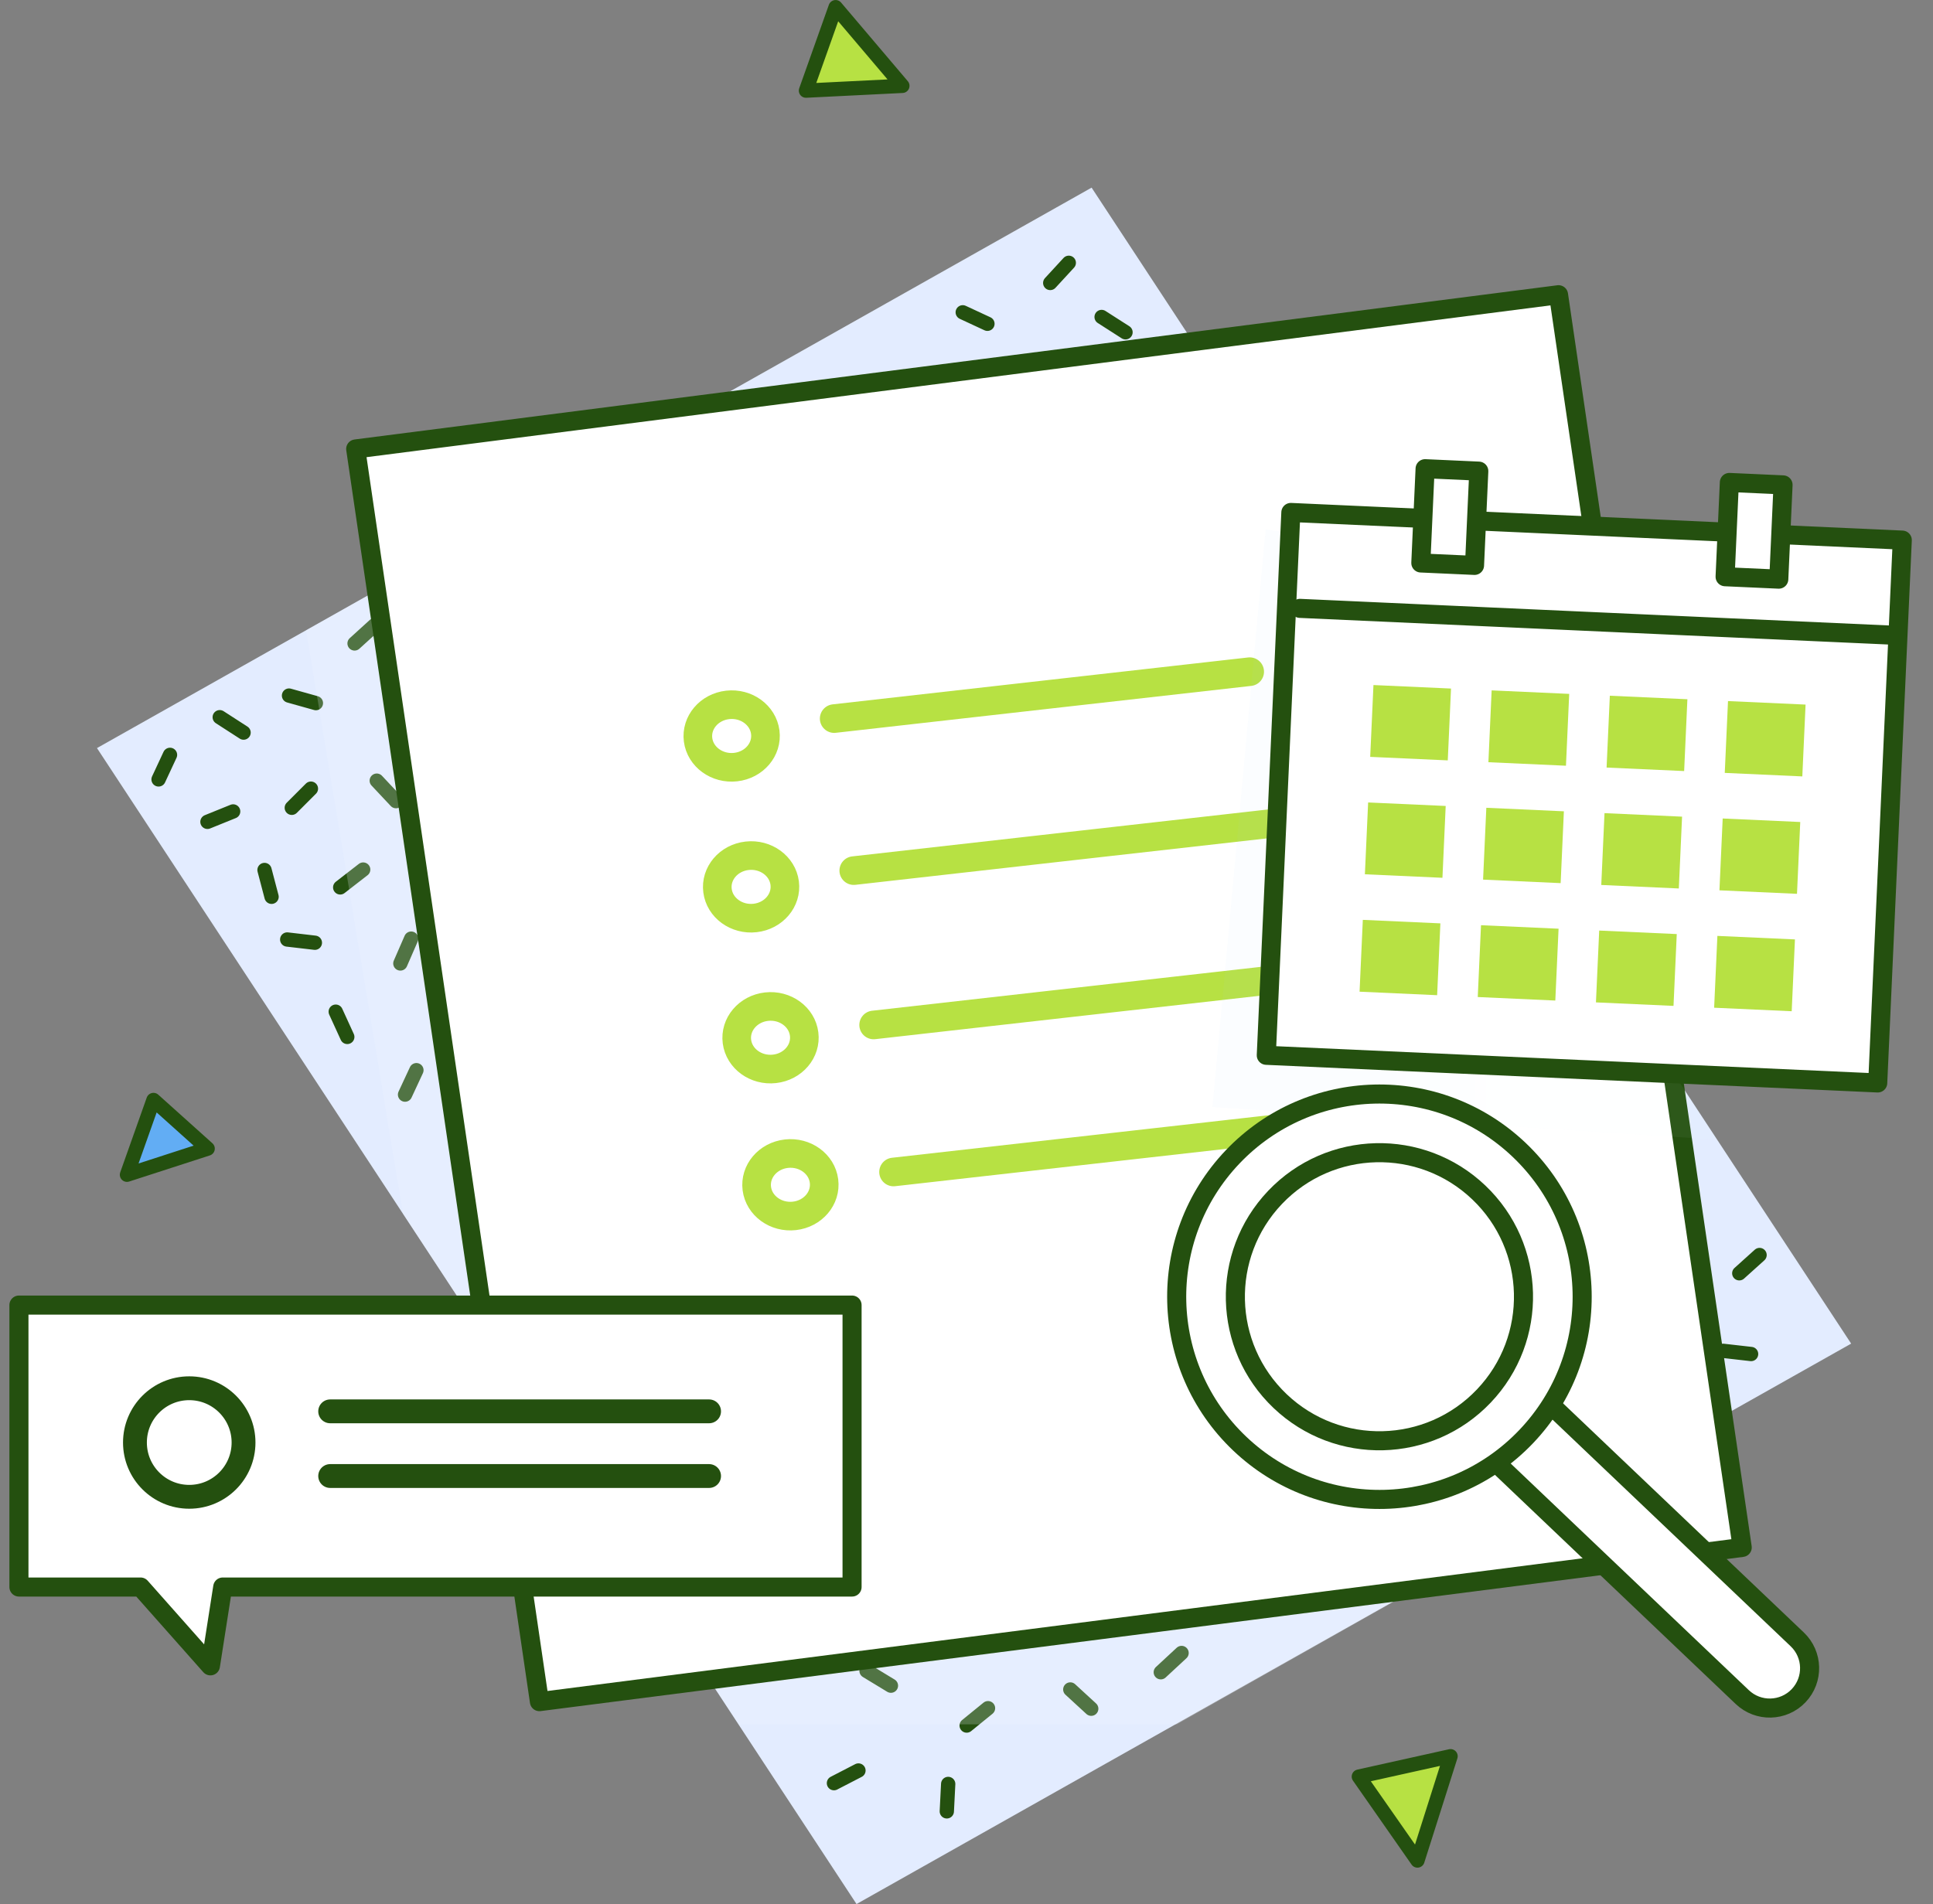 <svg width="203" height="200" viewBox="0 0 203 200" fill="none" xmlns="http://www.w3.org/2000/svg">
<rect x="0" y="0" width="203" height="200" fill="#808080" stroke="none"/>
<path d="M16.118 115.542L21.807 120.65L13.334 123.394L16.118 115.542Z" fill="url(#paint0_linear_9801_12413)"/>
<path d="M16.118 115.542L21.807 120.65L13.334 123.394L16.118 115.542Z" stroke="#24500F" stroke-width="1.502" stroke-linecap="round" stroke-linejoin="round"/>
<path d="M84.641 9.519L87.755 0.754L94.764 9.016L84.641 9.519Z" fill="#B7E143"/>
<path d="M84.641 9.519L87.755 0.754L94.764 9.016L84.641 9.519Z" stroke="#24500F" stroke-width="1.502" stroke-linecap="round" stroke-linejoin="round"/>
<path d="M142.704 186.613L152.334 184.474L148.858 195.427L142.704 186.613Z" fill="#B7E143"/>
<path d="M142.704 186.613L152.334 184.474L148.858 195.427L142.704 186.613Z" stroke="#24500F" stroke-width="1.502" stroke-linecap="round" stroke-linejoin="round"/>
<path d="M194.405 141.134L89.951 200L10.184 78.578L114.638 19.709L194.405 141.134Z" fill="#E3ECFF"/>
<path d="M33.175 73.854L30.352 73.063" stroke="#24500F" stroke-width="1.502" stroke-linecap="round" stroke-linejoin="round"/>
<path d="M37.236 67.586L39.354 65.662" stroke="#24500F" stroke-width="1.502" stroke-linecap="round" stroke-linejoin="round"/>
<path d="M39.566 82L41.585 84.151" stroke="#24500F" stroke-width="1.502" stroke-linecap="round" stroke-linejoin="round"/>
<path d="M32.652 82.84L30.643 84.85" stroke="#24500F" stroke-width="1.502" stroke-linecap="round" stroke-linejoin="round"/>
<path d="M38.141 91.339L35.727 93.212" stroke="#24500F" stroke-width="1.502" stroke-linecap="round" stroke-linejoin="round"/>
<path d="M121.904 175.652L124.086 173.629" stroke="#24500F" stroke-width="1.502" stroke-linecap="round" stroke-linejoin="round"/>
<path d="M43.181 98.594L42.045 101.201" stroke="#24500F" stroke-width="1.502" stroke-linecap="round" stroke-linejoin="round"/>
<path d="M182.656 133.745L184.786 131.826" stroke="#24500F" stroke-width="1.502" stroke-linecap="round" stroke-linejoin="round"/>
<path d="M183.896 142.225L180.963 141.891" stroke="#24500F" stroke-width="1.502" stroke-linecap="round" stroke-linejoin="round"/>
<path d="M36.471 108.918L35.258 106.266" stroke="#24500F" stroke-width="1.502" stroke-linecap="round" stroke-linejoin="round"/>
<path d="M87.58 187.303L90.153 185.973" stroke="#24500F" stroke-width="1.502" stroke-linecap="round" stroke-linejoin="round"/>
<path d="M99.432 190.264L99.577 187.385" stroke="#24500F" stroke-width="1.502" stroke-linecap="round" stroke-linejoin="round"/>
<path d="M101.518 181.251L103.759 179.428" stroke="#24500F" stroke-width="1.502" stroke-linecap="round" stroke-linejoin="round"/>
<path d="M112.4 177.461L114.599 179.482" stroke="#24500F" stroke-width="1.502" stroke-linecap="round" stroke-linejoin="round"/>
<path d="M43.731 112.412L42.537 114.978" stroke="#24500F" stroke-width="1.502" stroke-linecap="round" stroke-linejoin="round"/>
<path d="M17.854 79.29L16.652 81.869" stroke="#24500F" stroke-width="1.502" stroke-linecap="round" stroke-linejoin="round"/>
<path d="M91.004 175.508L93.563 177.062" stroke="#24500F" stroke-width="1.502" stroke-linecap="round" stroke-linejoin="round"/>
<path d="M27.779 91.383L28.519 94.198" stroke="#24500F" stroke-width="1.502" stroke-linecap="round" stroke-linejoin="round"/>
<path d="M24.486 85.233L21.787 86.325" stroke="#24500F" stroke-width="1.502" stroke-linecap="round" stroke-linejoin="round"/>
<path d="M25.579 76.951L23.076 75.335" stroke="#24500F" stroke-width="1.502" stroke-linecap="round" stroke-linejoin="round"/>
<path d="M118.199 34.903L115.689 33.295" stroke="#24500F" stroke-width="1.502" stroke-linecap="round" stroke-linejoin="round"/>
<path d="M110.293 29.722L112.242 27.605" stroke="#24500F" stroke-width="1.502" stroke-linecap="round" stroke-linejoin="round"/>
<path d="M103.698 34.01L101.105 32.805" stroke="#24500F" stroke-width="1.502" stroke-linecap="round" stroke-linejoin="round"/>
<path d="M33.067 99.024L30.162 98.685" stroke="#24500F" stroke-width="1.502" stroke-linecap="round" stroke-linejoin="round"/>
<g style="mix-blend-mode:multiply" opacity="0.22">
<g style="mix-blend-mode:multiply">
<path style="mix-blend-mode:multiply" d="M164.975 157.719L123.586 181.127H77.605L42.332 127.515L32.147 66.202L45.388 58.738L164.975 157.719Z" fill="#F1F5FF"/>
</g>
</g>
<path d="M182.964 162.541L56.649 178.74L37.355 47.157L163.674 30.958L182.964 162.541Z" fill="white"/>
<path d="M182.964 162.541L56.649 178.74L37.355 47.157L163.674 30.958L182.964 162.541Z" stroke="#24500F" stroke-width="2.003" stroke-linecap="round" stroke-linejoin="round"/>
<path d="M80.366 76.911C80.598 78.715 79.207 80.355 77.258 80.575C75.311 80.795 73.543 79.511 73.31 77.707C73.078 75.903 74.469 74.262 76.418 74.042C78.365 73.822 80.133 75.107 80.366 76.911Z" fill="white"/>
<path d="M80.366 76.911C80.598 78.715 79.207 80.355 77.258 80.575C75.311 80.795 73.543 79.511 73.31 77.707C73.078 75.903 74.469 74.262 76.418 74.042C78.365 73.822 80.133 75.107 80.366 76.911Z" stroke="#24500F" stroke-width="2.003" stroke-linecap="round" stroke-linejoin="round"/>
<path d="M82.407 92.759C82.639 94.563 81.248 96.203 79.3 96.424C77.352 96.644 75.584 95.359 75.352 93.555C75.119 91.751 76.51 90.111 78.459 89.89C80.407 89.67 82.174 90.955 82.407 92.759Z" fill="white"/>
<path d="M82.407 92.759C82.639 94.563 81.248 96.203 79.3 96.424C77.352 96.644 75.584 95.359 75.352 93.555C75.119 91.751 76.51 90.111 78.459 89.89C80.407 89.67 82.174 90.955 82.407 92.759Z" stroke="#24500F" stroke-width="2.003" stroke-linecap="round" stroke-linejoin="round"/>
<path d="M84.448 108.608C84.68 110.412 83.289 112.052 81.341 112.272C79.392 112.492 77.625 111.208 77.392 109.404C77.16 107.6 78.552 105.959 80.499 105.739C82.448 105.519 84.216 106.804 84.448 108.608Z" fill="white"/>
<path d="M84.448 108.608C84.68 110.412 83.289 112.052 81.341 112.272C79.392 112.492 77.625 111.208 77.392 109.404C77.16 107.6 78.552 105.959 80.499 105.739C82.448 105.519 84.216 106.804 84.448 108.608Z" stroke="#24500F" stroke-width="2.003" stroke-linecap="round" stroke-linejoin="round"/>
<path d="M86.535 124.051C86.768 125.855 85.376 127.496 83.428 127.716C81.48 127.936 79.713 126.652 79.48 124.848C79.248 123.044 80.639 121.403 82.587 121.183C84.535 120.963 86.303 122.247 86.535 124.051Z" fill="white"/>
<path d="M86.535 124.051C86.768 125.855 85.376 127.496 83.428 127.716C81.48 127.936 79.713 126.652 79.48 124.848C79.248 123.044 80.639 121.403 82.587 121.183C84.535 120.963 86.303 122.247 86.535 124.051Z" stroke="#24500F" stroke-width="2.003" stroke-linecap="round" stroke-linejoin="round"/>
<path d="M87.604 75.48L131.241 70.553L87.604 75.48Z" fill="white"/>
<path d="M87.604 75.48L131.241 70.553" stroke="#24500F" stroke-width="2.003" stroke-linecap="round" stroke-linejoin="round"/>
<path d="M89.66 91.449L133.297 86.523L89.66 91.449Z" fill="white"/>
<path d="M89.66 91.449L133.297 86.523" stroke="#24500F" stroke-width="2.003" stroke-linecap="round" stroke-linejoin="round"/>
<path d="M91.748 107.661L135.385 102.734L91.748 107.661Z" fill="white"/>
<path d="M91.748 107.661L135.385 102.734" stroke="#24500F" stroke-width="2.003" stroke-linecap="round" stroke-linejoin="round"/>
<path d="M93.838 123.105L137.475 118.178L93.838 123.105Z" fill="white"/>
<path d="M93.838 123.105L137.475 118.178" stroke="#24500F" stroke-width="2.003" stroke-linecap="round" stroke-linejoin="round"/>
<path d="M80.366 76.911C80.598 78.715 79.207 80.355 77.258 80.575C75.311 80.795 73.543 79.511 73.31 77.707C73.078 75.903 74.469 74.262 76.418 74.042C78.365 73.822 80.133 75.107 80.366 76.911Z" fill="white"/>
<path d="M80.366 76.911C80.598 78.715 79.207 80.355 77.258 80.575C75.311 80.795 73.543 79.511 73.31 77.707C73.078 75.903 74.469 74.262 76.418 74.042C78.365 73.822 80.133 75.107 80.366 76.911Z" stroke="#B7E143" stroke-width="3.005" stroke-linecap="round" stroke-linejoin="round"/>
<path d="M82.407 92.759C82.639 94.563 81.248 96.204 79.3 96.424C77.352 96.644 75.584 95.36 75.352 93.556C75.119 91.752 76.51 90.111 78.459 89.891C80.407 89.671 82.174 90.956 82.407 92.759Z" fill="white"/>
<path d="M82.407 92.759C82.639 94.563 81.248 96.204 79.3 96.424C77.352 96.644 75.584 95.36 75.352 93.556C75.119 91.752 76.51 90.111 78.459 89.891C80.407 89.671 82.174 90.956 82.407 92.759Z" stroke="#B7E143" stroke-width="3.005" stroke-linecap="round" stroke-linejoin="round"/>
<path d="M84.448 108.608C84.68 110.412 83.289 112.052 81.341 112.272C79.392 112.492 77.625 111.208 77.392 109.404C77.16 107.6 78.552 105.959 80.499 105.739C82.448 105.519 84.216 106.804 84.448 108.608Z" fill="white"/>
<path d="M84.448 108.608C84.68 110.412 83.289 112.052 81.341 112.272C79.392 112.492 77.625 111.208 77.392 109.404C77.16 107.6 78.552 105.959 80.499 105.739C82.448 105.519 84.216 106.804 84.448 108.608Z" stroke="#B7E143" stroke-width="3.005" stroke-linecap="round" stroke-linejoin="round"/>
<path d="M86.535 124.051C86.768 125.855 85.376 127.496 83.428 127.716C81.48 127.936 79.713 126.652 79.48 124.848C79.248 123.044 80.639 121.403 82.587 121.183C84.535 120.963 86.303 122.247 86.535 124.051Z" fill="white"/>
<path d="M86.535 124.051C86.768 125.855 85.376 127.496 83.428 127.716C81.48 127.936 79.713 126.652 79.48 124.848C79.248 123.044 80.639 121.403 82.587 121.183C84.535 120.963 86.303 122.247 86.535 124.051Z" stroke="#B7E143" stroke-width="3.005" stroke-linecap="round" stroke-linejoin="round"/>
<path d="M87.604 75.48L131.241 70.553L87.604 75.48Z" fill="white"/>
<path d="M87.604 75.48L131.241 70.553" stroke="#B7E143" stroke-width="3.005" stroke-linecap="round" stroke-linejoin="round"/>
<path d="M89.66 91.449L133.297 86.523L89.66 91.449Z" fill="white"/>
<path d="M89.66 91.449L133.297 86.523" stroke="#B7E143" stroke-width="3.005" stroke-linecap="round" stroke-linejoin="round"/>
<path d="M91.748 107.661L135.385 102.734L91.748 107.661Z" fill="white"/>
<path d="M91.748 107.661L135.385 102.734" stroke="#B7E143" stroke-width="3.005" stroke-linecap="round" stroke-linejoin="round"/>
<path d="M93.838 123.105L137.475 118.178L93.838 123.105Z" fill="white"/>
<path d="M93.838 123.105L137.475 118.178" stroke="#B7E143" stroke-width="3.005" stroke-linecap="round" stroke-linejoin="round"/>
<path d="M89.482 137.085H1.988V166.701H14.762L22.098 174.979L23.391 166.701H89.482V137.085Z" fill="white"/>
<path d="M89.482 137.085H1.988V166.701H14.762L22.098 174.979L23.391 166.701H89.482V137.085Z" stroke="#24500F" stroke-width="2.003" stroke-linecap="round" stroke-linejoin="round"/>
<path d="M25.576 151.523C25.576 154.672 23.023 157.224 19.874 157.224C16.724 157.224 14.172 154.672 14.172 151.523C14.172 148.373 16.724 145.821 19.874 145.821C23.023 145.821 25.576 148.373 25.576 151.523Z" stroke="#24500F" stroke-width="2.504" stroke-linecap="round" stroke-linejoin="round"/>
<path d="M34.674 148.247H74.466" stroke="#24500F" stroke-width="2.504" stroke-linecap="round" stroke-linejoin="round"/>
<path d="M34.674 155.041H74.466" stroke="#24500F" stroke-width="2.504" stroke-linecap="round" stroke-linejoin="round"/>
<g style="mix-blend-mode:multiply" opacity="0.22">
<g style="mix-blend-mode:multiply">
<path style="mix-blend-mode:multiply" d="M180.324 119.703L127.336 116.278L132.918 55.617L168.669 60.764L175.277 112.013L180.324 119.703Z" fill="url(#paint1_linear_9801_12413)" fill-opacity="0.22"/>
</g>
</g>
<path d="M197.195 113.753L132.983 110.848L135.563 53.828L199.774 56.733L197.195 113.753Z" fill="white"/>
<path d="M197.195 113.753L132.983 110.848L135.563 53.828L199.774 56.733L197.195 113.753Z" stroke="#24500F" stroke-width="2.003" stroke-linecap="round" stroke-linejoin="round"/>
<path d="M136.52 63.903L199.175 66.737L136.52 63.903Z" fill="white"/>
<path d="M136.52 63.903L199.175 66.737" stroke="#24500F" stroke-width="2.003" stroke-linecap="round" stroke-linejoin="round"/>
<path d="M152.042 79.87L143.896 79.501L144.238 71.957L152.383 72.325L152.042 79.87Z" fill="#B7E143"/>
<path d="M164.454 80.431L156.309 80.063L156.65 72.518L164.795 72.886L164.454 80.431Z" fill="#B7E143"/>
<path d="M176.866 80.992L168.721 80.624L169.062 73.079L177.207 73.448L176.866 80.992Z" fill="#B7E143"/>
<path d="M189.276 81.554L181.131 81.185L181.472 73.641L189.618 74.009L189.276 81.554Z" fill="#B7E143"/>
<path d="M151.483 92.203L143.338 91.834L143.679 84.29L151.824 84.658L151.483 92.203Z" fill="#B7E143"/>
<path d="M163.896 92.764L155.75 92.395L156.091 84.85L164.236 85.219L163.896 92.764Z" fill="#B7E143"/>
<path d="M176.307 93.325L168.162 92.957L168.503 85.412L176.648 85.781L176.307 93.325Z" fill="#B7E143"/>
<path d="M188.717 93.887L180.572 93.519L180.914 85.974L189.059 86.343L188.717 93.887Z" fill="#B7E143"/>
<path d="M150.925 104.535L142.779 104.167L143.121 96.622L151.266 96.99L150.925 104.535Z" fill="#B7E143"/>
<path d="M163.336 105.097L155.191 104.728L155.533 97.183L163.678 97.552L163.336 105.097Z" fill="#B7E143"/>
<path d="M175.749 105.658L167.603 105.29L167.945 97.745L176.09 98.114L175.749 105.658Z" fill="#B7E143"/>
<path d="M188.161 106.22L180.016 105.851L180.357 98.307L188.502 98.675L188.161 106.22Z" fill="#B7E143"/>
<path d="M186.805 60.834L181.167 60.579L181.614 50.677L187.253 50.931L186.805 60.834Z" fill="white"/>
<path d="M186.805 60.834L181.167 60.579L181.614 50.677L187.253 50.931L186.805 60.834Z" stroke="#24500F" stroke-width="2.003" stroke-linecap="round" stroke-linejoin="round"/>
<path d="M154.852 59.389L149.213 59.134L149.661 49.232L155.3 49.487L154.852 59.389Z" fill="white"/>
<path d="M154.852 59.389L149.213 59.134L149.661 49.232L155.3 49.487L154.852 59.389Z" stroke="#24500F" stroke-width="2.003" stroke-linecap="round" stroke-linejoin="round"/>
<path d="M188.888 178.115C187.294 179.79 184.645 179.855 182.97 178.261L156.082 152.666L161.853 146.603L188.742 172.198C190.417 173.792 190.482 176.441 188.888 178.115Z" fill="white"/>
<path d="M188.888 178.115C187.294 179.79 184.645 179.855 182.97 178.261L156.082 152.666L161.853 146.603L188.742 172.198C190.417 173.792 190.482 176.441 188.888 178.115Z" stroke="#24500F" stroke-width="2.003" stroke-linecap="round" stroke-linejoin="round"/>
<path d="M129.443 121.527C121.336 130.044 121.668 143.522 130.185 151.63C138.702 159.737 152.18 159.406 160.288 150.888C168.396 142.371 168.061 128.896 159.543 120.788C151.026 112.681 137.551 113.009 129.443 121.527ZM155.826 146.641C150.065 152.693 140.484 152.929 134.432 147.168C128.38 141.408 128.144 131.826 133.905 125.774C139.665 119.722 149.244 119.489 155.296 125.25C161.348 131.011 161.587 140.589 155.826 146.641Z" fill="white"/>
<path d="M129.443 121.527C121.336 130.044 121.668 143.522 130.185 151.63C138.702 159.737 152.18 159.406 160.288 150.888C168.396 142.371 168.061 128.896 159.543 120.788C151.026 112.681 137.551 113.009 129.443 121.527ZM155.826 146.641C150.065 152.693 140.484 152.929 134.432 147.168C128.38 141.408 128.144 131.826 133.905 125.774C139.665 119.722 149.244 119.489 155.296 125.25C161.348 131.011 161.587 140.589 155.826 146.641Z" stroke="#24500F" stroke-width="2.003" stroke-linecap="round" stroke-linejoin="round"/>
<defs>
<linearGradient id="paint0_linear_9801_12413" x1="-553.975" y1="-218.617" x2="-546.676" y2="-223.223" gradientUnits="userSpaceOnUse">
<stop offset="0.31" stop-color="#62ADF4"/>
<stop offset="0.57" stop-color="#62ADF4"/>
<stop offset="0.83" stop-color="#62ADF4"/>
</linearGradient>
<linearGradient id="paint1_linear_9801_12413" x1="127.135" y1="87.465" x2="180.123" y2="87.465" gradientUnits="userSpaceOnUse">
<stop offset="0.31" stop-color="#9FCDFA"/>
<stop offset="0.57" stop-color="#E4F2FF"/>
<stop offset="0.83" stop-color="#E2F1FF"/>
</linearGradient>
</defs>
</svg>

